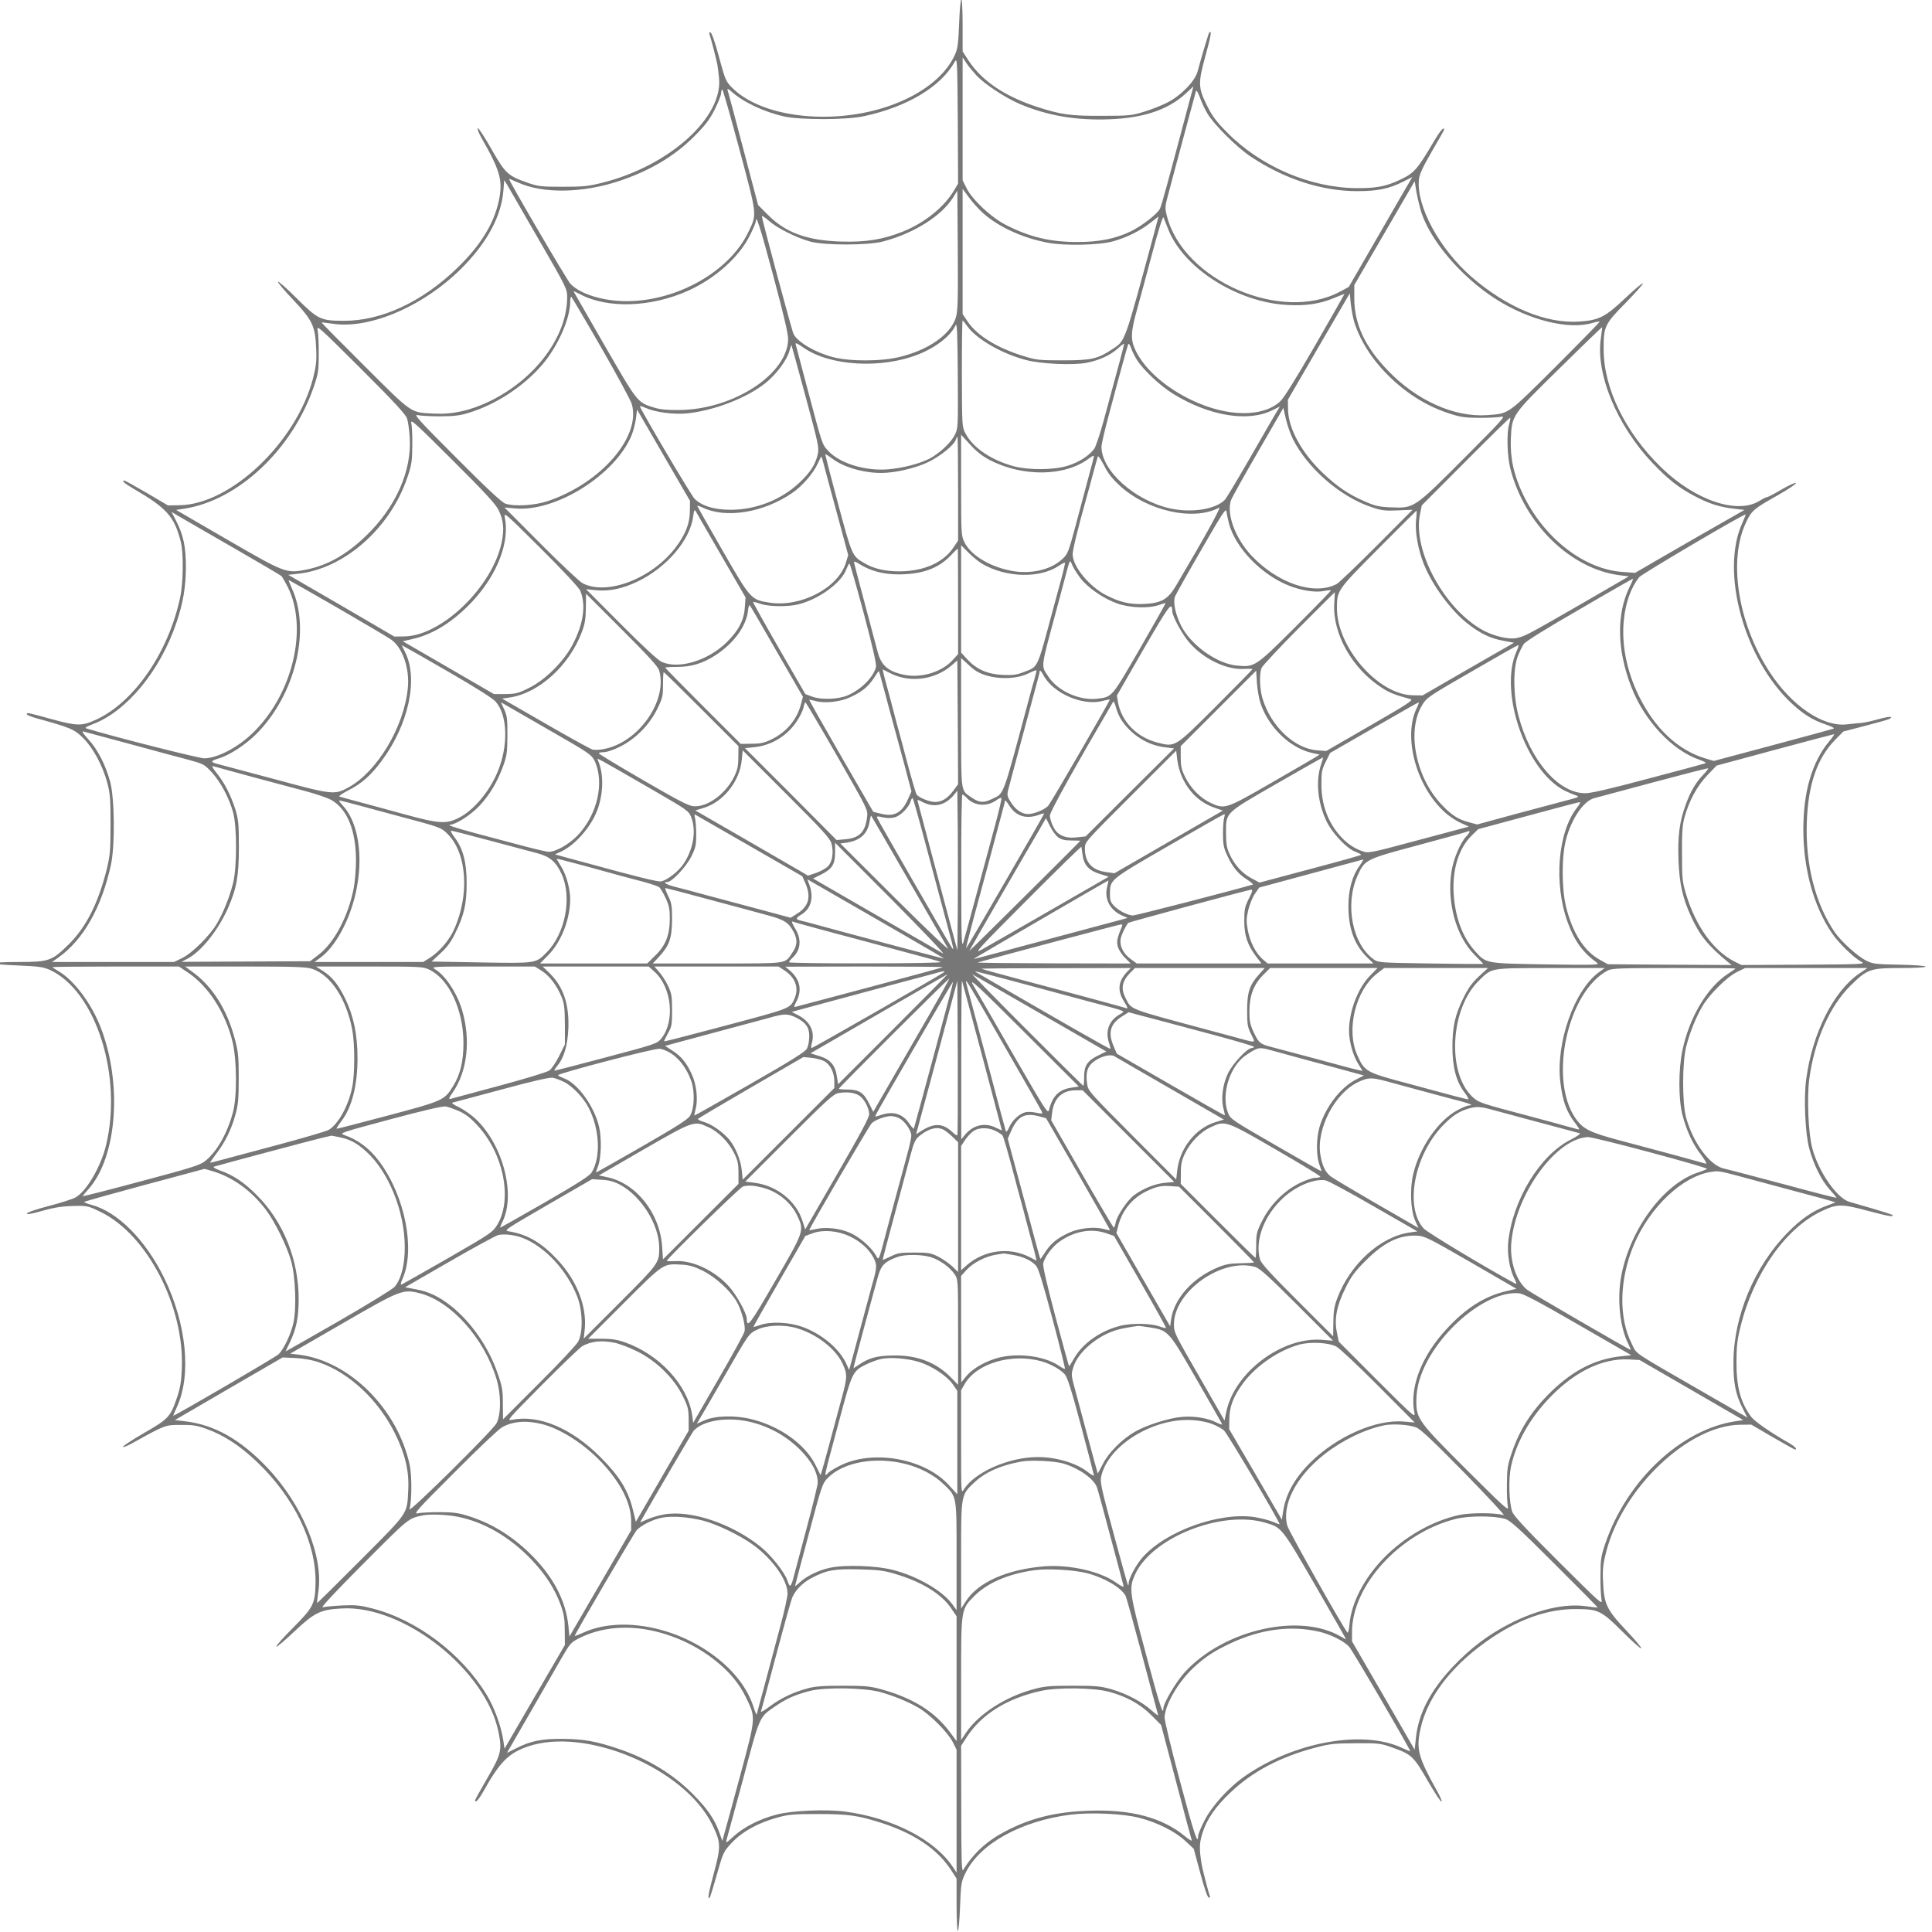 <?xml version="1.0" encoding="utf-8"?>
<!-- Generator: Adobe Illustrator 26.0.1, SVG Export Plug-In . SVG Version: 6.00 Build 0)  -->
<svg version="1.1" id="Шар_1" xmlns="http://www.w3.org/2000/svg" xmlns:xlink="http://www.w3.org/1999/xlink" x="0px" y="0px"
	 viewBox="0 0 1280 1280" style="enable-background:new 0 0 1280 1280;" xml:space="preserve">
<style type="text/css">
	.st0{fill:#777777;}
</style>
<g transform="translate(0,1280) scale(0.1,-0.1)">
	<path class="st0" d="M6354.6,12646.6c-5-131-10-170-27-207c-106-240-472-413-872-413c-262,0-488,72-608,195c-39,40-44,53-84,201
		c-24,90-48,160-56,162c-9,3-11-1-7-12c9-24,48-175,53-206c2-14,7-50,10-81c29-262-329-585-772-696c-95-24-128-27-264-27
		c-143,0-161,2-233,27c-129,45-147,61-239,223c-45,79-85,141-90,138s6-31,23-62c128-223,145-288,115-424c-33-150-122-293-274-440
		c-232-225-503-351-752-350c-152,0-171,9-312,149c-65,65-120,114-124,110c-4-3,41-57,100-119c130-138,147-175,153-323
		c4-83,0-116-20-196c-110-424-546-839-887-843l-75-1l-141,83c-78,45-144,82-148,82c-21,0,3-21,62-55c221-129,271-185,313-355
		c18-76,16-266-5-365c-78-365-305-694-558-810c-93-43-126-42-294,4c-163,45-164,45-164,32c0-4,28-16,63-26c223-61,254-74,310-131
		c67-66,129-182,160-296c19-72,22-108,22-278c-1-178-3-204-27-302c-57-223-136-379-252-493c-110-108-130-115-330-115
		c-91,0-166-4-166-8c0-5,73-12,161-15c140-6,168-10,213-30c304-141,483-705,370-1165c-34-138-127-298-198-340c-17-11-97-37-178-58
		c-82-21-148-44-148-50c0-8,31-3,87,13c102,29,151,36,249,37c64,1,79-3,157-42c307-152,552-627,534-1037c-3-83-11-129-31-188
		c-44-130-56-144-220-238c-79-46-142-87-139-92c2-4,35,9,71,30c209,116,209,116,312,116c78,1,109-4,169-26c113-40,223-111,335-218
		c246-234,392-534,389-799c-2-142-13-164-150-302c-65-65-114-120-110-124c3-4,57,41,119,100c134,126,174,146,314,153
		c411,24,959-410,1040-823c23-117,16-145-76-303c-44-76-80-141-80-145c0-22,24,4,56,61c107,191,165,250,289,294
		c384,135,1042-142,1226-516c58-118,59-144,10-325c-36-135-43-175-26-158c2,2,24,71,47,153c42,147,43,150,100,211
		c69,73,170,129,298,165c75,21,106,24,270,24c205,0,267-9,426-60c215-70,367-173,456-309l38-59v-174c0-95,4-173,8-173
		c5,0,12,73,15,162c6,154,8,166,37,224c95,193,367,343,696,385c133,16,345,7,454-21c120-31,238-90,305-153l56-52l43-159
		c24-92,48-162,56-164c9-3,11,1,7,12c-9,24-48,175-53,206c-17,103-16,140,4,206c29,94,86,177,190,275c142,135,326,232,552,292
		c105,28,130,30,275,31c150,1,165-1,238-27c131-46,144-58,238-221c46-79,87-142,92-139c4,2-9,35-30,71c-126,226-139,277-109,414
		c48,217,221,435,480,606c187,124,369,185,546,185c152,0,171-10,312-150c65-65,120-114,124-110c4,3-41,57-100,119
		c-130,138-147,175-153,323c-4,83,0,116,21,198c109,423,546,837,886,841l75,1l142-83c78-45,144-82,147-82c21,0-2,23-51,50
		c-106,60-218,138-239,167c-70,95-98,198-97,363c0,100,5,147,26,231c86,353,300,657,540,769c101,48,131,48,306,1
		c135-36,177-43,160-26c-3,2-61,21-129,41c-69,20-139,40-155,45c-83,24-205,200-246,356c-26,99-36,331-20,455
		c34,257,135,485,275,623c110,108,130,115,330,115c96,0,166,4,166,9c0,6-74,11-172,13c-159,3-177,5-222,27c-56,28-165,126-207,187
		c-129,188-196,449-186,729c8,250,69,426,187,546l55,56l146,38c81,21,153,41,160,46c30,18-2,17-72-2c-41-12-92-23-114-25
		s-67-6-100-10c-158-16-363,124-509,348c-211,324-276,746-153,996c35,73,49,85,214,178c67,38,118,73,114,77c-5,5-47-15-94-42
		c-47-28-91-51-97-51s-28-11-49-24c-146-93-426,1-650,218c-239,231-383,525-384,781c-1,156,6,170,146,312c66,68,118,126,114,129
		c-3,4-57-41-119-100c-130-123-174-145-304-153c-218-15-477,93-710,294c-213,185-368,468-351,645c3,35,23,79,85,187
		c45,77,82,142,82,145c0,24-26-7-70-81c-107-182-130-208-223-251c-92-44-158-56-287-55c-306,2-634,143-856,367
		c-73,74-99,108-134,178c-60,121-61,150-11,332c37,134,43,171,25,154c-5-6-54-170-77-257c-16-63-107-158-195-204
		c-37-20-108-48-157-63c-84-26-103-28-280-28c-210-1-270,7-431,59c-215,70-367,173-456,309l-38,59v174c0,95-4,173-8,173
		C6364.6,12806.6,6357.6,12734.6,6354.6,12646.6z M6322.6,11541.6c-65-112-196-218-341-276c-132-53-247-71-409-66
		c-226,7-368,59-485,177l-65,65l-99,375c-54,206-101,382-104,390c-2,8,8,3,24-11c78-71,214-136,351-167c110-24,414-24,531,2
		c285,61,510,196,600,361c16,28,17,7,20-389l2-419L6322.6,11541.6z M6470.6,12298.6c58-60,191-147,289-189c182-76,369-108,588-100
		c226,8,388,62,504,167l55,51l-25-93c-149-561-186-697-197-718c-18-35-117-112-192-149c-101-49-210-71-353-71c-183,0-320,33-477,114
		c-97,50-220,165-259,243l-26,52v407v407l26-39C6417.6,12359.6,6448.6,12322.6,6470.6,12298.6z M4899.6,11807.6
		c119-446,116-424,58-546c-125-260-470-456-805-457c-157,0-310,47-374,116c-22,23-411,688-406,694c1,1,27-9,58-23
		c165-76,429-72,674,10c205,69,366,165,499,299c71,72,99,109,132,175c23,46,42,94,42,107s3,24,8,24
		C4789.6,12206.6,4840.6,12026.6,4899.6,11807.6z M7999.6,12047.6c44-74,196-225,287-285c225-150,472-229,706-229
		c134,0,212,16,306,64l58,29l-86-148c-47-81-141-244-210-364l-125-216l-58-31c-389-208-1037,75-1146,499c-15,58-14,63,10,152
		c13,51,59,221,101,378s79,292,81,300c3,9,13-8,25-39C7958.6,12127.6,7981.6,12077.6,7999.6,12047.6z M3565.6,11219.6
		c189-327,192-333,192-390c-1-260-211-541-513-688c-129-62-246-88-367-82c-161,8-141-5-462,315c-158,157-286,287-285,289
		c2,1,34-3,72-8c252-40,623,124,875,387c155,161,243,329,257,489l6,75l17-27C3366.6,11563.6,3460.6,11402.6,3565.6,11219.6z
		 M9417.6,11390.6c63-190,265-425,488-569c221-142,487-209,645-161c26,8,47,11,47,7c0-3-132-138-292-298c-324-322-306-309-454-320
		c-216-15-465,96-656,295c-152,157-223,309-223,477v90l200,344l200,344l12-73C9391.6,11487.6,9406.6,11425.6,9417.6,11390.6z
		 M6513.6,11387.6c105-93,264-165,430-196c111-21,338-16,429,9c91,26,174,66,242,118l61,47l-23-87c-207-767-196-734-283-792
		c-98-65-140-74-327-74c-157,0-177,2-260,28c-177,54-311,137-373,231l-32,48v415v414l43-58
		C6444.6,11457.6,6486.6,11411.6,6513.6,11387.6z M6331.6,10692.6c-37-111-181-211-369-257c-123-31-334-31-447-1
		c-118,32-228,97-258,152c-10,18-210,762-210,780c0,7,21-7,47-30c56-49,180-111,273-137c95-26,386-26,485,1c205,55,384,168,462,291
		l28,45l3-397C6347.6,10790.6,6345.6,10736.6,6331.6,10692.6z M7741.6,11276.6c103-256,458-480,787-497c125-7,217,7,312,47
		c37,15,67,27,67,26c0-2-88-155-195-342c-129-223-208-350-232-371c-116-105-348-102-578,6c-177,83-315,204-377,328
		c-37,76-36,122,11,288c17,61,61,224,98,363c42,157,70,246,74,235C7712.6,11349.6,7727.6,11312.6,7741.6,11276.6z M5122.6,10974.6
		c71-265,100-388,99-424c-6-231-363-463-719-467c-81-1-126,3-169,16c-112,35-108,31-328,412c-111,193-203,353-205,357s16-4,39-16
		c182-99,474-90,723,23c176,80,334,221,404,362c23,45,41,88,41,95C5007.6,11386.6,5035.6,11299.6,5122.6,10974.6z M8973.6,10661.6
		c44-132,124-254,240-365c121-115,254-195,404-241c59-19,99-24,185-24c61,0,126,3,145,8c31,6,2-25-245-273c-333-334-334-334-482-328
		c-85,3-109,9-178,39c-107,46-184,99-278,188c-141,134-229,296-231,421l-1,65l205,353l205,352l7-72
		C8954.6,10744.6,8964.6,10689.6,8973.6,10661.6z M3983.6,10496.6c103-179,194-347,202-373c63-216-203-524-555-643
		c-89-30-223-38-283-17c-24,9-123,101-325,304c-253,253-285,290-255,282c19-4,87-8,150-8c91,1,131,5,190,24c177,54,361,174,483,316
		c104,121,187,306,187,419c0,25,4,36,9,31C3791.6,10825.6,3880.6,10675.6,3983.6,10496.6z M6409.6,10637.6c59-83,226-180,385-222
		c99-27,316-37,405-19c83,16,157,50,207,95c22,21,41,34,41,30c0-7-28-114-136-510c-24-88-52-171-62-185c-34-46-102-90-175-112
		c-91-29-258-30-357-4c-149,40-272,123-321,218c-23,42-23,49-24,395c0,194,2,353,5,353S6394.6,10658.6,6409.6,10637.6z
		 M6326.6,9920.6c-24-52-104-126-170-160c-68-34-177-62-273-70c-154-12-322,40-398,124c-40,44-36,33-138,417c-39,149-74,278-76,288
		c-4,12,11,6,52-23c175-122,515-142,762-44c116,46,214,123,245,192c10,21,13-48,15-328C6347.6,9975.6,6347.6,9961.6,6326.6,9920.6z
		 M2696.6,10027.6c7-20,15-77,18-126c14-223-93-463-291-653c-130-125-255-195-397-223c-129-25-137-23-517,197l-343,199l53,8
		c359,55,718,393,860,810c28,82,32,105,32,212c1,66-3,138-7,160c-8,38,6,25,286-254C2608.6,10140.6,2687.6,10054.6,2696.6,10027.6z
		 M10606.6,10561.6c-37-235,105-580,341-828c103-109,174-165,283-222c93-49,162-71,259-82l68-8l-163-93c-89-51-252-144-362-208
		l-200-116l-80,6c-255,16-520,221-660,509c-63,130-88,245-83,372c7,160,6,157,326,471c152,150,278,271,279,270
		S10611.6,10599.6,10606.6,10561.6z M7532.6,10415.6c42-66,151-169,237-223c238-148,499-192,661-110l49,24l-20-33
		c-11-17-88-151-172-297s-161-275-172-287c-58-63-221-90-363-58c-235,52-455,250-455,408c0,18,22,113,49,212c26,99,65,243,86,320
		s40,144,43,149s11-6,18-26C7499.6,10475.6,7517.6,10439.6,7532.6,10415.6z M5336.6,10174.6c86-318,91-340,81-385
		c-16-69-50-121-125-191c-119-111-288-177-455-176c-109,1-187,25-236,73c-22,22-345,568-362,612c-2,5,16,0,40-11
		c63-28,180-43,266-36c179,17,398,100,525,201c70,56,140,148,158,209c7,25,14,44,15,43S5286.6,10359.6,5336.6,10174.6z
		 M8566.6,9889.6c97-192,313-380,516-448c70-24,92-27,178-23l98,4l-238-239c-131-131-250-245-265-253c-148-78-391,4-565,189
		c-107,115-166,275-135,366c6,17,86,161,179,321l168,291l17-75C8529.6,9980.6,8550.6,9921.6,8566.6,9889.6z M4570.6,9416.6
		c0-84-28-155-93-242c-156-207-455-323-617-239c-21,11-146,128-278,261l-240,241l70-6c270-25,664,223,772,485c12,30,25,81,29,113
		l7,57l175-302l176-303L4570.6,9416.6z M9998.6,9989.6c-18-62-13-211,8-295c94-367,400-665,726-706l59-7l-319-185
		c-363-209-375-215-432-225c-51-8-146,15-214,52c-256,139-468,528-419,768l12,60l291,292c160,161,293,291,295,289
		S10004.6,10011.6,9998.6,9989.6z M3302.6,9421.6c34-70,39-127,21-215c-61-295-399-621-646-623l-65-1l-351,205l-352,204l63,7
		c307,32,612,300,726,638c29,84,32,108,33,210c1,63-2,131-7,150c-6,31,25,2,273-245C3208.6,9541.6,3284.6,9459.6,3302.6,9421.6z
		 M6554.6,9753.6c220-115,502-111,660,9c18,14,33,21,33,16s-15-64-34-133c-18-68-57-212-85-319c-51-189-53-196-92-232
		c-79-73-216-102-348-74c-141,30-259,104-300,189c-20,41-21,59-21,377v333l60-65C6466.6,9810.6,6509.6,9777.6,6554.6,9753.6z
		 M6347.6,9562.6v-344l-32-48c-68-99-196-155-354-156c-99,0-172,17-238,56c-78,46-79,49-171,391c-47,176-85,323-85,327
		c0,5,20-7,45-26c74-57,206-96,326-96c90,0,220,30,305,69c83,39,178,115,189,152c4,10,8,19,11,19
		C6345.6,9906.6,6347.6,9751.6,6347.6,9562.6z M7417.6,9583.6c182-169,491-238,659-147c18,9-86-180-284-515c-54-92-97-117-211-123
		c-94-5-166,12-259,61c-108,58-211,183-216,264c-2,25,31,162,90,373c10,36,31,110,45,165c15,55,29,106,32,114c2,7,20-19,40-57
		C7338.6,9666.6,7367.6,9629.6,7417.6,9583.6z M5476.6,9651.6c18-66,57-212,88-325l55-204l-16-53c-53-167-301-295-507-262
		c-121,19-124,22-309,344c-91,158-166,291-168,296c-2,4,14,0,35-10c156-75,404-34,595,97c65,45,136,126,165,188c14,30,26,54,28,52
		S5459.6,9717.6,5476.6,9651.6z M8143.6,9326.6c45-159,212-332,392-405c84-34,180-49,236-37c25,5,46,7,46,3c0-3-107-113-237-243
		c-265-264-269-266-388-254c-132,13-304,137-368,265c-37,74-54,155-40,192c6,15,85,156,175,311c138,240,163,278,166,253
		C8127.6,9395.6,8135.6,9356.6,8143.6,9326.6z M4780.6,9116.6l159-275l-5-66c-5-84-42-154-119-230c-126-124-321-182-433-130
		c-25,12-125,104-270,250l-230,231l67-7c90-8,175,10,275,58c192,92,347,273,368,431c6,44,9,48,18,32
		C4616.6,9400.6,4692.6,9267.6,4780.6,9116.6z M9381.6,9353.6c-8-75,14-197,52-292c56-139,178-305,287-391c86-68,155-101,241-116
		l69-13l-303-174l-303-175l-63,1c-229,2-504,317-504,576c0,119,0,119,274,395c137,138,252,252,253,252
		C9386.6,9416.6,9385.6,9387.6,9381.6,9353.6z M1527.6,9181.6c179-103,330-192,337-198c6-7,26-41,43-75c132-268,35-692-217-949
		c-101-104-242-181-336-184c-32-1-594,141-781,198c-15,4-4,11,42,29c223,84,445,352,553,671c45,133,62,236,63,368
		c0,135-16,213-65,308l-30,59l33-20C1187.6,9377.6,1348.6,9284.6,1527.6,9181.6z M3843.6,8887.6c40-93,23-217-48-355
		c-59-114-183-238-292-291c-70-35-86-39-155-40h-76l-302,175l-302,175l70,16c136,32,269,117,393,250c164,177,246,391,213,554
		c-8,38,2,30,238-205C3726.6,9023.6,3834.6,8907.6,3843.6,8887.6z M11543.6,9335.6c-148-322,11-902,327-1196c79-73,138-110,227-140
		c38-13,59-24,50-27c-8-3-190-53-404-110l-389-104l-51,15c-185,54-340,199-447,418c-81,167-115,343-98,502c12,117,47,213,101,282
		c16,21,698,423,706,416C11566.6,9390.6,11556.6,9365.6,11543.6,9335.6z M6507.6,9064.6c160-93,383-98,509-12c19,13,37,22,39,19
		c2-2-10-55-27-117s-40-147-51-188c-111-412-96-381-200-421c-44-17-71-20-136-17c-100,5-172,37-233,103l-41,45v355v356l48-48
		C6441.6,9112.6,6482.6,9079.6,6507.6,9064.6z M6347.6,8816.6v-350l-36-40c-70-77-202-119-312-99c-113,21-162,62-185,154
		c-9,33-47,178-86,323s-71,268-71,273s18-2,39-16c72-45,157-67,256-67c153,0,262,38,343,122c26,27,48,49,50,49
		C6346.6,9166.6,6347.6,9009.6,6347.6,8816.6z M7156.6,8971.6c49-65,155-138,246-170c84-29,207-34,275-10c24,8,44,14,45,13
		c1-2-76-138-171-303c-190-328-182-319-286-331c-114-13-257,52-318,144c-52,79-56,45,51,442c21,80,48,181,60,225
		c31,117,29,114,45,75C7111.6,9037.6,7135.6,8999.6,7156.6,8971.6z M5722.6,8736.6c61-230,85-337,81-356c-18-69-99-150-191-189
		c-61-25-170-29-229-8l-48,18l-175,303c-96,167-173,305-171,307s24-3,48-12c56-19,178-21,250-4c136,33,288,143,320,234
		c8,20,17,37,20,37C5631.6,9066.6,5673.6,8918.6,5722.6,8736.6z M10795.6,8909.6c-87-179-83-416,12-660c86-224,272-423,454-484
		c30-11,45-20,36-23c-8-3-179-49-380-102c-259-69-380-97-418-96c-177,3-362,219-439,512c-35,131-37,308-6,393c12,31,31,70,41,84
		c12,17,158,108,369,229c191,112,351,203,354,203C10821.6,8966.6,10811.6,8940.6,10795.6,8909.6z M2240.6,8770.6
		c177-103,337-197,355-211c74-56,120-193,106-322c-26-256-204-552-394-655c-91-50-108-48-480,53c-184,49-357,95-383,102
		c-53,13-52,21,8,39c70,21,173,89,244,159c260,260,365,691,236,969c-13,28-22,52-19,52C1915.6,8956.6,2063.6,8872.6,2240.6,8770.6z
		 M8839.6,8799.6c-11-198,119-429,312-554c51-34,88-49,195-78c19-6-26-35-269-175l-291-168l-58,4c-153,11-310,160-365,347
		c-18,62-21,157-6,198c6,15,118,135,248,266c130,130,237,237,238,237C8843.6,8876.6,8842.6,8841.6,8839.6,8799.6z M4367.6,8356.6
		c56-201-138-476-366-519c-28-6-62-7-75-4s-154,81-312,172l-288,166l49,7c195,29,396,211,480,436c20,53,25,86,26,160l1,92l237-237
		C4299.6,8449.6,4360.6,8382.6,4367.6,8356.6z M7766.6,8750.6c1-35,67-156,116-211c94-107,245-179,360-171c30,1,55,1,55-2
		s-109-114-242-247c-275-274-268-270-389-239c-134,35-235,137-259,264l-8,47l176,306C7748.6,8795.6,7764.6,8817.6,7766.6,8750.6z
		 M5146.6,8482.6l173-299l-12-45c-26-105-97-190-198-238c-45-22-72-28-129-28l-73-1l-250,250c-137,137-250,252-250,255s35,5,78,5
		c94,0,171,23,254,77c121,78,204,192,216,294c2,25,8,42,12,37C4971.6,8785.6,5052.6,8646.6,5146.6,8482.6z M2982.6,8342.6
		c167-97,282-169,301-191c80-91,86-293,12-468c-55-131-159-254-258-303c-82-41-130-38-360,25c-107,29-244,67-305,83
		c-60,16-116,31-124,34c-7,2,18,20,55,39c90,45,154,101,226,199c177,238,243,541,155,717l-23,48l25-14
		C2700.6,8504.6,2834.6,8428.6,2982.6,8342.6z M10046.6,8482.6c-118-267,64-791,320-921c19-9,49-22,68-29c34-12,34-12-69-39
		c-57-15-210-56-341-91l-238-65l-55,15c-71,18-118,49-185,121c-169,183-227,486-125,654c30,50,41,58,331,225c165,96,303,174,307,174
		S10057.6,8506.6,10046.6,8482.6z M6468.6,8353.6c90-55,252-62,347-14c28,14,52,23,52,18c0-4-7-30-14-57c-8-27-25-85-36-129
		c-179-668-163-625-245-665c-55-27-84-25-130,6c-80,54-74,18-75,499v429l38-35C6425.6,8385.6,6454.6,8362.6,6468.6,8353.6z
		 M6317.6,7563.6c-39-53-77-77-123-77c-37,0-109,30-122,50c-6,10-36,112-75,260c-12,47-30,114-40,150s-28,103-40,150s-30,114-40,150
		s-21,77-24,92l-6,27l47-24c130-68,298-47,410,50l38,33l3-410l2-410L6317.6,7563.6z M5862.6,8211.6c20-77,45-169,55-205
		s41-152,70-257l51-193l-21-47c-42-96-93-124-184-100l-48,12l-214,370c-117,203-212,371-210,372c1,1,20-2,42-8c59-17,162-6,227,24
		c78,35,122,71,159,128c17,27,32,48,33,46C5824.6,8352.6,5841.6,8288.6,5862.6,8211.6z M6911.6,8329.6c62-121,258-208,392-174
		c25,7,48,11,49,9c3-4-379-665-405-699c-19-27-94-59-137-59c-40,0-83,29-112,76c-24,36-27,50-21,77c4,17,45,169,90,337
		c120,446,120,444,120,453C6887.6,8363.6,6897.6,8355.6,6911.6,8329.6z M8351.6,8139.6c53-158,196-296,341-328l50-11l-25-16
		c-14-9-147-86-296-172c-302-174-307-175-401-132c-68,32-132,97-169,172c-24,49-29,72-29,131v73l250,250l250,250l5-82
		C8330.6,8228.6,8341.6,8168.6,8351.6,8139.6z M4647.6,8101.6l245-245l-1-74c0-59-6-84-28-129c-56-114-178-203-269-195
		c-33,2-107,41-334,173c-161,93-293,173-293,177c0,5,15,8,34,8c18,0,66,16,107,37c101,50,194,144,245,248c36,73,39,86,39,162
		c0,46,2,83,5,83S4512.6,8236.6,4647.6,8101.6z M7430.6,8028.6c64-97,173-166,285-179l63-8l-293-291l-293-292l-56-6
		c-58-7-100,3-132,32c-22,20-46,74-49,111c-2,22,161,314,420,756c3,5,11-12,18-39C7400.6,8086.6,7416.6,8048.6,7430.6,8028.6z
		 M3675.6,7941.6c225-129,244-143,263-181c69-144,19-361-115-499c-57-57-141-105-188-105c-15,0-111,23-215,51c-103,27-228,61-278,74
		c-129,35-183,53-161,54c40,2,139,66,196,127c67,72,119,159,157,265c23,65,27,90,27,199c1,109-2,131-21,173l-22,48l57-33
		C3407.6,8096.6,3542.6,8018.6,3675.6,7941.6z M5546.6,7790.6c203-355,204-355,198-404c-12-99-51-139-144-147l-58-5l-303,305
		l-304,304l62,6c114,12,217,75,280,170c22,32,42,74,46,93c3,19,9,34,13,34C5339.6,8145.6,5434.6,7985.6,5546.6,7790.6z
		 M9386.6,8109.6c-92-187-7-512,180-686c28-27,77-60,108-74l57-26l-89-24c-50-13-198-53-330-88c-191-52-246-63-270-56
		c-58,16-111,49-157,99c-86,92-132,214-131,354c0,75,3,94,29,145l29,58l290,167c160,92,293,168,296,168
		C9402.6,8146.6,9396.6,8129.6,9386.6,8109.6z M857.6,7871.6c157-43,332-90,390-105c102-28,106-30,157-85c58-64,114-169,140-265
		c26-95,26-365-1-470c-24-93-64-194-108-268c-46-78-161-192-227-225l-55-27h-404h-405l44,31c163,116,284,329,346,611
		c28,127,25,443-5,553c-30,111-83,214-145,281c-34,37-45,55-32,51C563.6,7950.6,700.6,7913.6,857.6,7871.6z M12119.6,7889.6
		c-115-139-172-334-172-585c0-261,68-509,190-688c44-64,141-159,190-186c35-19,33-19-378-22l-412-2l-48,24c-137,70-254,232-318,442
		c-25,82-28,103-28,269c-1,145,3,192,17,245c31,110,83,206,150,276l62,65l385,104c212,57,389,104,393,104
		C12155.6,7936.6,12141.6,7915.6,12119.6,7889.6z M5508.6,7211.6c16-58,6-123-24-152c-14-14-49-33-78-43l-54-18l-40,24
		c-22,13-190,110-373,216l-333,192l56,17c132,41,239,177,252,320l6,61l289-289C5450.6,7299.6,5499.6,7244.6,5508.6,7211.6z
		 M7831.6,7651.6c47-102,119-170,218-204l52-18l-69-40c-39-22-200-116-360-208l-289-167l-51,7c-97,12-145,64-145,157
		c0,43,0,43,303,346l302,302l7-60C7803.6,7732.6,7817.6,7681.6,7831.6,7651.6z M8753.6,7738.6c-38-108-25-254,35-380
		c38-79,135-182,192-202c20-8,37-16,37-20c0-3-151-45-336-94l-337-90l-54,29c-61,32-112,88-145,161c-18,39-23,67-23,139
		c0,138-11,127,340,329c165,95,301,172,303,171C8766.6,7780.6,8761.6,7761.6,8753.6,7738.6z M4317.6,7570.6c239-138,245-143,262-185
		c34-89,15-209-49-306c-33-51-106-108-149-119c-19-5-165,31-474,116c-36,10-102,28-148,40l-83,23l31,14c96,40,207,164,250,280
		c41,111,43,237,5,327C3952.6,7782.6,3927.6,7795.6,4317.6,7570.6z M1507.6,7697.6c74-21,231-63,505-136c77-20,159-48,183-62
		c105-60,162-200,163-398c0-60-7-144-15-185c-36-188-130-364-234-443l-55-42l-426-2l-426-2l40,21c91,48,202,187,267,333
		c58,131,73,214,73,405c0,156-3,183-23,250c-31,96-70,173-122,239c-30,37-37,51-24,48C1424.6,7720.6,1466.6,7708.6,1507.6,7697.6z
		 M11285.6,7668.6c-50-52-87-114-118-202c-41-112-53-208-47-367c6-156,28-252,83-371c58-127,113-194,244-302l25-20l-410,2l-410,3
		l-54,30c-103,57-180,177-223,350c-30,124-30,334,0,448c38,141,118,256,189,273c16,4,190,51,388,104s362,95,364,93
		C11319.6,7707.6,11305.6,7689.6,11285.6,7668.6z M6345.6,6771.6l-3-267l-129,483c-71,266-131,492-133,501c-5,15-1,15,33-3
		c77-39,151-21,209,51l20,25l3-262C6346.6,7155.6,6346.6,6917.6,6345.6,6771.6z M6407.6,7511.6c47-51,131-57,191-15
		c16,12,33,20,36,17s-15-82-40-174s-80-296-122-453s-83-305-90-330c-12-39-14,22-14,468c-1,281,3,512,7,512
		C6380.6,7536.6,6394.6,7525.6,6407.6,7511.6z M6152.6,7131.6c54-203,111-417,127-475c44-163,43-161,20-124c-31,48-482,832-488,848
		c-5,12,2,13,38,4c29-6,55-6,80,1c40,12,94,68,104,107c4,14,10,22,14,17C6051.6,7505.6,6098.6,7335.6,6152.6,7131.6z M2405.6,7456.6
		c81-22,181-49,222-60c293-78,293-78,337-121c129-127,148-404,43-635c-32-71-95-144-159-186l-45-28h-360h-360l41,30
		c57,42,116,122,162,221c133,283,125,635-17,787c-17,18-26,32-21,32C2254.6,7496.6,2324.6,7478.6,2405.6,7456.6z M6691.6,7455.6
		c43-64,109-83,189-55c20,8,37,12,37,9c0-7-513-893-516-891c-2,3,5,32,49,198c14,52,57,212,96,355c38,143,79,295,90,337
		c12,43,21,80,21,83C6657.6,7503.6,6666.6,7494.6,6691.6,7455.6z M10448.6,7449.6c-128-161-156-504-62-761c44-121,100-199,191-265
		c24-17,13-18-333-13c-407,7-397,5-472,88c-84,93-132,224-142,383c-9,159,34,299,120,383l43,42l330,89c181,49,335,90,342,90
		C10472.6,7486.6,10465.6,7469.6,10448.6,7449.6z M4964.6,7196.6l351-202l21-48c38-89,22-151-54-199l-44-28l-238,64
		c-131,35-287,77-348,93c-60,17-140,38-177,47c-61,15-90,33-54,33c30,0,125,101,158,168c29,58,33,76,33,147c0,44-4,93-8,108
		c-4,16-4,27,0,24C4608.6,7401.6,4770.6,7308.6,4964.6,7196.6z M8110.6,7384.6c-4-13-8-61-8-108c0-71,5-95,27-142
		c37-80,72-123,130-160c27-18,46-34,41-35c-166-48-776-205-795-205c-34,1-97,33-128,67c-20,22-25,37-24,78c1,93-4,90,389,317
		c198,115,364,209,368,209C8115.6,7406.6,8115.6,7396.6,8110.6,7384.6z M6017.6,6971.6c133-231,251-436,263-455
		c11-19-145,129-347,330l-366,365l43,6c90,14,138,59,151,141c4,22,8,39,10,37S5884.6,7202.6,6017.6,6971.6z M7010.6,7252.6
		c21-15,44-21,88-21c32,0,59-1,59-2c0-3-734-732-736-730c0,1,93,164,208,362s229,396,255,439l45,79l27-53
		C6970.6,7296.6,6995.6,7263.6,7010.6,7252.6z M3246.6,7230.6c135-36,277-74,315-84c82-22,123-57,160-139c70-156,23-394-101-519
		c-72-72-67-71-434-65l-327,6l59,55c44,40,70,76,99,136c57,116,74,190,74,326c1,137-24,232-79,304c-19,25-30,46-23,46
		C2995.6,7296.6,3111.6,7266.6,3246.6,7230.6z M9714.6,7258.6c-40-42-85-149-98-232c-32-205,30-429,153-553c32-32,58-59,58-60
		s-156,0-347,3c-339,5-349,6-379,27c-142,101-193,364-108,554c49,108,51,109,410,205c175,47,321,87,323,90c2,2,7,2,9-1
		C9738.6,7288.6,9729.6,7273.6,9714.6,7258.6z M5907.6,6840.6c207-209,359-368,339-357s-221,128-448,258l-412,238l53,26
		c73,37,93,67,93,147c0,35,0,64,0,64S5701.6,7047.6,5907.6,6840.6z M7172.6,7134.6c9-67,43-103,115-125l58-18l-391-225
		c-215-124-418-240-452-259c-54-30-25,2,300,328c198,199,361,358,362,354C7165.6,7184.6,7168.6,7160.6,7172.6,7134.6z
		 M4112.6,6997.6c39-10,108-29,155-41c47-13,91-28,99-34s27-38,43-71c23-50,28-73,28-137c0-109-27-178-96-245l-54-53h-355h-355
		l52,53c88,87,147,238,148,372c0,70-25,161-60,218c-17,27-30,50-30,51c0,2,80-19,178-45C3962.6,7038.6,4074.6,7008.6,4112.6,6997.6z
		 M9008.6,7065.6c-50-68-75-160-75-269c0-149,40-258,126-341l40-39h-350h-351l-34,29c-46,41-83,114-98,193c-10,57-10,76,4,135
		c10,37,29,86,45,107l27,39l340,92c187,51,343,93,348,94C9034.6,7105.6,9024.6,7088.6,9008.6,7065.6z M6019.6,6587.6
		c130-75,235-137,234-138s-94,23-206,53c-113,30-290,77-395,105c-104,28-219,59-255,69s-77,21-92,24c-36,8-35,17,3,40
		c64,38,84,110,55,194l-15,40l217-125C5684.6,6780.6,5889.6,6663.6,6019.6,6587.6z M7335.6,6926.6c-21-80,17-155,96-191l39-17
		l-39-11c-157-42-595-159-766-205c-114-31-210-56-215-56s883,517,893,520C7344.6,6966.6,7340.6,6948.6,7335.6,6926.6z
		 M4604.6,6865.6c254-68,348-93,476-128c117-31,145-50,178-113c26-50,24-88-7-133c-54-80-18-74-498-75h-429l42,45
		c68,74,85,122,86,245c0,93-3,111-26,158c-14,28-22,52-18,52S4500.6,6893.6,4604.6,6865.6z M8273.6,6845.6c-26-52-30-72-30-142
		c-1-98,21-164,76-237l38-50h-413h-413l-41,30c-55,40-79,98-62,149c10,29,28,66,46,90c4,5,792,218,814,220
		C8300.6,6906.6,8298.6,6894.6,8273.6,6845.6z M5402.6,6651.6c77-21,203-55,280-75c77-21,228-61,335-90c107-28,204-55,215-60
		c12-5-193-9-492-9c-282-1-513,3-513,7c0,5,9,17,21,28c58,52,64,126,18,198c-16,27-24,46-17,44
		C5256.6,6691.6,5325.6,6672.6,5402.6,6651.6z M7432.6,6659.6c-32-74-36-99-26-134c6-19,27-52,48-72l36-37l-514,1
		c-283,1-507,3-499,6c116,33,939,252,949,252C7435.6,6676.6,7437.6,6670.6,7432.6,6659.6z M1246.6,6355.6c133-89,246-263,293-454
		c30-121,32-363,4-470c-37-140-107-263-186-325c-33-26-93-45-424-133c-212-57-386-101-386-99s18,25,41,50c188,214,223,701,77,1072
		c-61,156-175,308-275,367c-24,14-43,27-43,29s188,4,419,4h419L1246.6,6355.6z M2069.6,6380.6c122-41,225-198,264-402
		c18-96,18-298-1-386c-25-120-90-238-154-278c-14-9-172-55-351-103c-414-111-430-115-435-115c-3,0,15,26,39,58
		c57,73,102,163,128,260c18,64,22,104,22,242c0,148-3,175-27,264c-50,187-142,335-265,429l-63,47h399
		C1959.6,6396.6,2031.6,6393.6,2069.6,6380.6z M2844.6,6375.6c131-63,225-266,226-484c0-121-20-208-67-285c-60-97-64-99-436-198
		c-184-49-336-88-338-87c-2,2,12,24,31,49c71,92,108,237,108,420c0,153-26,278-80,390c-47,97-89,149-150,187l-45,29h354
		C2785.6,6396.6,2803.6,6395.6,2844.6,6375.6z M3589.6,6367.6c51-32,101-98,132-175c17-42,20-73,21-182v-130l-38-77
		c-21-42-50-85-65-96c-16-11-161-55-332-101c-168-45-313-84-323-87c-14-4-11,7,17,46c95,139,118,346,60,542c-34,113-110,229-178,270
		c-31,19-27,19,315,19h345L3589.6,6367.6z M4337.6,6360.6c114-103,136-331,42-443c-26-32-42-37-362-122c-184-49-339-89-343-89
		c-5,0,3,13,16,30c46,54,70,135,75,251c6,159-34,277-125,365l-45,44h351h351L4337.6,6360.6z M5197.6,6370.6c73-49,97-116,66-187
		c-28-65-23-63-451-177c-225-60-411-108-412-106c-2,2,9,25,24,52c26,45,28,58,28,154c0,92-3,112-26,160c-14,31-41,73-59,93l-32,37
		h411h411L5197.6,6370.6z M6246.6,6392.6c-2-3-218-61-479-131c-261-69-483-129-493-131c-17-5-17-3,2,35c40,77,23,150-50,210l-24,20
		l524,1C6014.6,6396.6,6248.6,6394.6,6246.6,6392.6z M7465.6,6359.6c-59-64-64-124-17-197c22-36,26-47,13-42s-377,104-669,181
		c-138,37-281,76-290,80c-5,2,215,4,489,4l500,1L7465.6,6359.6z M8342.6,6345.6c-64-71-80-119-80-239c0-93,3-111,26-158
		c31-63,43-61-111-19c-52,14-138,37-190,51c-520,140-490,128-531,208c-32,63-23,110,31,166l32,32h430h430L8342.6,6345.6z
		 M9077.6,6336.6c-82-84-139-235-140-365c0-70,25-161,60-218l30-49l-32,7c-18,4-62,15-98,25c-55,15-239,65-475,127
		c-76,20-82,26-117,98c-23,50-28,73-28,137c0,104,28,178,90,241l47,47h356h356L9077.6,6336.6z M9797.6,6330.6c-45-42-70-77-100-138
		c-58-117-74-190-75-326c0-137,25-232,80-304c19-25,30-46,25-46c-6,0-45,9-88,21c-42,11-185,49-316,85c-272,72-283,78-331,186
		c-76,170-12,433,134,544l44,34h344h344L9797.6,6330.6z M10590.6,6356.6c-162-120-284-468-253-726c15-128,42-200,102-276
		c16-21,26-38,22-38s-37,9-73,19c-36,11-154,42-261,71c-325,86-331,88-374,128c-168,160-145,582,43,767c90,88,68,84,475,85h360
		L10590.6,6356.6z M11497.6,6383.6c0-2-22-18-49-35c-138-90-256-288-302-507c-27-127-27-323,0-428c28-106,66-190,124-265
		c30-41,41-61,30-58c-29,9-364,100-562,152c-205,54-251,77-301,149c-179,260-51,841,215,979c26,14,88,16,438,16
		C11314.6,6386.6,11497.6,6385.6,11497.6,6383.6z M12321.6,6352.6c-173-117-314-396-355-702c-17-127-7-359,20-459
		c28-105,80-211,136-273c25-27,45-52,45-54c0-3-156,37-347,89c-192,51-370,98-398,104c-95,21-205,170-252,339c-26,95-26,365,1,470
		c24,93,64,194,108,268c46,78,161,192,227,225l55,27h405h406L12321.6,6352.6z M6252.6,6357.6c-16-14-866-501-875-501c-5,0-4,16,2,36
		c20,75-15,143-93,182l-41,21l53,15c30,8,225,61,434,117s409,110,445,119C6254.6,6368.6,6264.6,6369.6,6252.6,6357.6z
		 M6687.6,6306.6c107-29,224-60,260-70s153-41,260-70c275-73,251-62,206-90c-69-42-92-111-65-189c6-18,9-34,7-36
		c-3-4-318,176-878,501C6446.6,6370.6,6436.6,6372.6,6687.6,6306.6z M5917.6,5981.6l-365-365l-8,52c-11,75-44,113-117,135l-58,18
		l451,261c249,144,454,262,457,263S6118.6,6182.6,5917.6,5981.6z M6890.6,6086.6l439-253l-53-26c-73-36-94-68-94-142c0-32-2-59-5-59
		s-172,167-375,371c-204,204-365,369-360,367C6448.6,6341.6,6649.6,6225.6,6890.6,6086.6z M7102.6,5594.6c-86-12-129-55-152-146
		c-8-32-17-17-243,374c-129,225-248,431-264,458c-22,41,47-23,338-314l366-365L7102.6,5594.6z M6065.6,5919.6
		c-126-219-241-418-255-442l-25-44l-27,54c-36,73-66,93-141,94c-33,0-60,2-60,5c0,8,724,730,732,730
		C6292.6,6316.6,6192.6,6137.6,6065.6,5919.6z M6507.6,5802.6c71-268,130-489,130-491s-17,6-37,16c-75,38-154,20-209-48l-23-28v530
		c0,292,2,526,5,520C6375.6,6296.6,6435.6,6071.6,6507.6,5802.6z M6665.6,5850.6c127-220,234-408,237-416c6-14,1-15-36-7
		c-23,6-55,7-71,4c-40-9-88-52-109-99c-11-26-20-35-23-26c-3,8-53,195-111,415c-59,220-116,434-127,475c-32,117-32,118-10,85
		C6426.6,6265.6,6539.6,6071.6,6665.6,5850.6z M6287.6,6186.6c-15-58-52-193-80-300c-71-263-149-553-153-564c-1-4-15,11-31,34
		c-43,65-108,84-188,56c-21-8-38-11-38-8c0,8,513,893,516,890C6314.6,6292.6,6303.6,6244.6,6287.6,6186.6z M6342.6,5278.6
		c-3-3-18,6-33,21c-64,61-124,62-213,3l-27-17l29,108c69,253,90,333,165,613l79,295l3-509
		C6346.6,5512.6,6345.6,5281.6,6342.6,5278.6z M7707.6,6032.6c52-14,209-56,348-93c138-37,252-71,252-75s-6-8-14-8
		c-30,0-125-101-157-166c-36-73-49-172-30-238c6-22,9-41,8-42c-1-2-163,90-359,203l-357,206l-20,48c-40,91-23,149,56,199l43,27
		l67-18C7582.6,6065.6,7655.6,6046.6,7707.6,6032.6z M5277.6,6056.6c62-32,85-65,84-123c0-29-7-65-15-80c-11-22-99-77-378-237
		c-201-115-366-208-368-207c-1,2,2,21,8,43c17,59,6,162-24,227c-35,78-71,122-129,159l-49,32l43,12c24,7,156,42,293,79
		c138,37,295,79,350,94C5196.6,6085.6,5219.6,6085.6,5277.6,6056.6z M4451.6,5817.6c55-38,101-103,128-179c25-71,21-183-8-231
		c-14-24-90-72-321-205c-167-96-303-173-303-171c0,1,7,22,16,46c20,55,23,186,5,259c-33,137-143,288-234,320c-20,8-37,16-37,20
		c0,12,636,179,672,175C4389.6,5850.6,4426.6,5834.6,4451.6,5817.6z M8436.6,5837.6c36-10,145-40,241-66c96-25,216-58,267-72l92-25
		l-51-26c-103-51-205-184-244-317c-21-74-22-185-1-245c9-24,15-45,14-46c-1-2-137,75-302,171c-295,170-300,174-317,216
		c-47,121,12,310,120,382C8337.6,5864.6,8341.6,5864.6,8436.6,5837.6z M7755.6,5586.6l353-204l-56-17c-132-41-236-172-253-319l-7-61
		l-292,293c-283,285-292,294-298,340c-11,73,1,114,40,145c45,36,113,55,140,39C7393.6,5795.6,7561.6,5698.6,7755.6,5586.6z
		 M5462.6,5768.6c39-23,65-75,65-132v-45l-304-304l-303-303l-6,60c-6,67-42,156-83,205c-42,50-117,103-168,117c-26,7-43,17-39,21
		c5,5,164,99,353,209l345,200l55-5C5407.6,5788.6,5445.6,5777.6,5462.6,5768.6z M3737.6,5631.6c56-28,130-106,163-172
		c73-143,81-327,19-428c-14-22-95-74-310-198c-160-92-293-167-295-167c-3,0,4,17,14,38c90,180,4,510-176,681c-30,28-81,64-112,79
		c-32,14-51,28-43,30s155,41,325,87c211,57,320,82,340,78C3679.6,5656.6,3712.6,5643.6,3737.6,5631.6z M9180.6,5637.6
		c39-11,158-43,262-71c105-28,214-58,244-65c58-16,75-25,47-25c-10,0-45-14-78-32c-127-68-252-248-293-425c-23-98-17-239,13-306
		l22-49l-38,22c-20,12-143,83-272,157c-129,75-250,147-269,161c-38,28-59,72-71,146c-27,172,97,409,252,481
		C9063.6,5661.6,9086.6,5662.6,9180.6,5637.6z M7476.6,5272.6l303-303l-60-6c-66-5-151-40-207-83c-44-33-112-135-121-180
		c-3-19-9-34-13-34c-3,1-98,161-210,356l-204,355l6,51c12,96,66,148,157,148h45L7476.6,5272.6z M5696.6,5538.6c30-22,60-78,62-119
		c2-20-56-128-211-396l-213-369l-18,56c-40,131-171,235-317,253l-62,8l289,289c249,249,294,290,327,297
		C5608.6,5568.6,5666.6,5561.6,5696.6,5538.6z M3040.6,5438.6c42-18,76-44,123-95c173-187,233-489,131-658c-31-50-41-57-327-222
		c-162-93-301-171-307-174c-8-3-6,11,7,40c85,192,16,544-153,773c-65,88-140,145-235,178c-33,12-20,16,304,103c219,59,350,89,369,86
		C2969.6,5466.6,3008.6,5452.6,3040.6,5438.6z M9867.6,5452.6c30-8,141-38,245-66c105-28,224-60,265-71s81-22,89-24c7-3-20-22-60-42
		c-204-102-385-399-414-678c-8-76,8-176,38-237c18-36,20-45,7-38c-184,99-582,338-606,365c-127,143-62,486,129,683
		c60,61,101,89,160,108C9775.6,5469.6,9802.6,5469.6,9867.6,5452.6z M6886.6,5403.6l44-12l213-370c117-203,212-371,210-372
		c-1-1-20,2-42,8c-59,17-162,6-227-24c-78-35-122-71-159-128c-17-27-32-48-33-46c-2,1-19,65-40,142c-20,77-45,169-55,205
		s-27,101-39,145s-35,130-52,192l-30,112l21,48C6742.6,5405.6,6787.6,5429.6,6886.6,5403.6z M5957.6,5391.6c37-19,80-81,80-116
		c0-14-13-75-30-135c-53-195-67-246-120-444c-73-275-62-250-88-208c-34,54-107,117-169,144c-66,29-160,40-223,25c-24-5-45-9-46-8
		c-5,4,397,693,414,709c21,21,87,46,125,47C5915.6,5406.6,5941.6,5399.6,5957.6,5391.6z M4694.6,5331.6c66-30,134-99,170-173
		c23-46,28-70,28-129v-73l-250-250l-250-250l-6,87c-16,222-174,419-367,458l-52,11l297,172
		C4596.6,5375.6,4598.6,5376.6,4694.6,5331.6z M8451.6,5184.6c163-94,296-175,296-180c0-4-15-8-34-8c-18,0-66-16-107-37
		c-101-50-193-144-245-249c-36-72-39-85-39-161c0-46-2-83-5-83s-115,110-250,245l-245,245l1,74c0,59,6,84,28,129
		c35,73,103,142,169,172C8117.6,5377.6,8120.6,5376.6,8451.6,5184.6z M6250.6,5315.6c12-6,39-27,60-47l37-36v-430v-430l-37,36
		c-21,20-63,49-93,65c-50,25-65,28-160,28c-93,0-111-3-157-26c-29-14-53-24-53-22s36,140,81,306s89,334,100,374
		c28,105,34,118,71,147C6158.6,5325.6,6208.6,5336.6,6250.6,5315.6z M6597.6,5306.6c21-11,41-24,45-30c6-10,36-112,75-260
		c12-47,30-114,40-150s28-103,40-150s30-114,40-150s21-77,24-92l6-27l-47,24c-132,68-297,47-412-51l-41-36v412v411l30,45
		c17,24,43,50,58,58C6493.6,5331.6,6551.6,5329.6,6597.6,5306.6z M2249.6,5265.6c71-15,114-38,176-94c148-133,255-395,256-630
		c1-121-23-214-67-267c-12-15-179-117-371-228c-192-110-350-200-351-200s11,26,27,58c43,89,59,165,59,287c1,259-100,513-276,689
		c-85,86-157,134-246,165c-32,12-48,22-39,25c27,9,664,179,720,192c30,7,56,13,57,13C2195.6,5276.6,2220.6,5271.6,2249.6,5265.6z
		 M10935.6,5164.6c210-56,379-105,375-109c-5-3-31-14-59-23c-228-74-450-372-510-684c-29-154-10-341,46-451c11-23,18-41,16-41
		c-9,0-652,373-684,397c-74,56-120,193-106,322c33,323,300,685,509,691C10539.6,5266.6,10724.6,5221.6,10935.6,5164.6z
		 M1408.6,5040.6c132-39,256-128,351-253c61-80,140-240,169-341c29-104,37-318,15-413c-18-77-64-173-98-206c-21-20-698-415-698-407
		c0,2,11,28,25,59c97,211,63,550-84,852c-124,254-309,440-483,486c-27,7-48,16-48,19s179,53,398,112c218,58,397,107,398,107
		C1353.6,5056.6,1378.6,5049.6,1408.6,5040.6z M11637.6,4976.6c118-32,269-72,335-90c66-17,135-36,154-42l34-11l-61-23
		c-91-34-168-87-257-178c-218-222-357-552-358-856c-1-140,14-216,63-311l29-57l-257,148c-525,303-471,266-509,341
		c-88,174-82,424,13,653c106,251,322,456,511,485C11391.6,5043.6,11370.6,5048.6,11637.6,4976.6z M4108.6,4950.6
		c142-77,259-266,259-418c0-100-3-104-260-361l-240-240l7,67c13,148-54,319-179,453c-107,115-199,169-322,190c-38,6-36,7,255,176
		l294,170l66-4C4036.6,4980.6,4069.6,4971.6,4108.6,4950.6z M9101.6,4807.6l289-166l-51-7c-195-28-395-210-480-436
		c-20-53-25-86-26-160l-1-92l-237,237c-180,180-241,247-248,273c-35,127,28,292,156,409c86,78,204,127,279,114
		C8799.6,4976.6,8942.6,4899.6,9101.6,4807.6z M5052.6,4931.6c101-26,189-98,231-189c45-96,44-100-148-430c-165-286-187-316-188-250
		c0,35-66,155-115,211c-94,107-245,179-360,171c-30-1-55-1-55,2c0,13,487,489,505,493C4961.6,4948.6,4993.6,4946.6,5052.6,4931.6z
		 M8059.6,4689.6c136-136,248-250,248-253s-39-5-88-6c-70-1-99-6-150-27c-168-69-291-207-311-346l-6-45l-178,309l-178,309l11,45
		c26,104,93,186,188,232c64,31,99,39,161,34l55-4L8059.6,4689.6z M5630.6,4608.6c71-34,128-85,158-144c23-45,22-64-11-178
		c-10-36-41-153-70-260c-28-107-59-219-67-249l-15-54l-15,33c-43,104-169,210-302,255c-86,29-204,34-271,10c-24-8-44-14-46-13
		c-1,2,76,138,171,303l173,300l49,18C5453.6,4654.6,5550.6,4646.6,5630.6,4608.6z M7331.6,4628.6l49-17l174-303
		c96-167,173-305,171-307s-24,3-48,12c-56,19-177,21-250,4c-134-32-255-117-312-218c-17-30-32-53-33-51c-2,2-42,149-90,328
		c-56,212-85,335-81,353c9,42,61,113,110,146C7120.6,4644.6,7232.6,4663.6,7331.6,4628.6z M3462.6,4598.6c147-57,294-215,362-389
		c36-93,39-237,6-298c-12-22-129-147-260-277l-238-238l-1,103c0,90-4,114-36,205c-59,171-173,335-305,441c-80,64-152,98-238,113
		l-69,13l293,169c161,93,307,172,324,177C3340.6,4626.6,3410.6,4618.6,3462.6,4598.6z M9744.6,4436.6l302-175l-68-16
		c-141-33-266-111-393-249c-168-180-248-389-215-555c8-38-3-29-247,215l-254,255l-12,60c-19,88-2,177,56,294c39,79,62,110,133,181
		c123,123,223,172,341,167C9439.6,4610.6,9463.6,4598.6,9744.6,4436.6z M6712.6,4485.6c68-12,121-37,151-71c16-16,46-115,109-351
		c48-180,85-330,83-332c-2-3-20,6-40,20c-102,69-295,90-428,45c-81-27-150-70-189-118l-30-37l-1,352v353l36,40c42,46,122,88,191,100
		c26,4,51,8,54,9C6651.6,4495.6,6680.6,4491.6,6712.6,4485.6z M6165.6,4471.6c59-18,127-66,159-114c23-34,23-37,23-383v-349l-47,48
		c-98,100-222,148-378,146c-108-1-161-14-229-59l-39-26l5,23c7,34,136,511,159,591c21,71,45,94,128,124
		C5995.6,4490.6,6103.6,4489.6,6165.6,4471.6z M4657.6,4380.6c83-42,179-129,223-204c33-57,61-163,52-198c-3-15-81-157-173-316
		l-167-289l-7,51c-29,199-219,404-448,483c-48,17-88,23-153,23h-88l237,237c263,263,260,261,379,254
		C4567.6,4418.6,4598.6,4409.6,4657.6,4380.6z M8317.6,4405.6c29-9,91-65,276-250l238-238l-75,6c-266,19-578-217-632-477l-12-58
		l-167,291c-162,281-168,292-168,346C7777.6,4244.6,8098.6,4470.6,8317.6,4405.6z M2782.6,4231.6c206-54,424-296,506-565
		c32-102,32-236,1-296c-24-47-587-603-577-570c16,50,17,222,2,292c-79,371-398,690-732,732l-60,7l341,197
		C2655.6,4255.6,2668.6,4260.6,2782.6,4231.6z M10455.6,4024.6l352-203l-65-7c-169-17-317-91-463-232c-128-124-210-249-263-406
		c-29-84-32-108-33-210c-1-63,2-131,7-150c6-31-25-2-273,245c-320,319-335,339-334,460c0,43,8,97,22,140c90,292,436,591,658,570
		C10094.6,4228.6,10190.6,4177.6,10455.6,4024.6z M5278.6,4000.6c132-39,258-136,304-236c31-66,31-88,1-201c-94-351-128-476-137-504
		l-10-33l-35,70c-68,135-235,255-423,301c-109,27-242,24-314-9l-48-21l19,32c11,17,79,136,152,262c178,310,172,302,233,331
		C5083.6,4021.6,5194.6,4025.6,5278.6,4000.6z M7617.6,4005.6c122-19,125-22,310-344c91-158,167-291,169-297c2-5-14-1-35,10
		c-60,31-150,45-232,38c-85-7-233-54-310-98c-86-49-177-141-213-214c-18-36-33-63-34-62c-2,3-124,456-162,600c-13,52-13,62,2,108
		c32,96,153,200,279,240c32,10,93,22,151,29C7548.6,4015.6,7581.6,4011.6,7617.6,4005.6z M4063.6,3905.6c32-5,102-31,154-57
		c128-62,247-178,305-296c35-70,39-86,40-155v-76l-175-302l-175-302l-20,82c-31,127-90,222-215,347c-192,192-407,282-585,247
		c-38-8-30,1,200,233c132,133,252,248,267,256C3919.6,3913.6,3979.6,3920.6,4063.6,3905.6z M8853.6,3878.6c21-11,147-129,279-262
		l240-241l-70,6c-185,17-447-98-623-273c-105-105-163-211-180-330l-7-47l-174,300l-175,300l1,65c0,84,28,155,94,243
		c86,114,233,214,369,252C8681.6,3911.6,8801.6,3905.6,8853.6,3878.6z M2117.6,3772.6c199-69,391-250,500-471c67-136,94-249,87-375
		c-8-161,5-141-315-462c-157-158-287-286-289-285c-1,2,3,34,8,72c37,235-105,581-340,827c-176,185-350,283-543,305l-67,8l357,208
		l357,207l86-4C2015.6,3799.6,2070.6,3789.6,2117.6,3772.6z M6089.6,3776.6c84-26,184-92,223-148l30-44v-343v-342l-57,62
		c-158,173-490,235-708,134c-36-17-75-40-87-51c-34-31-41-68,77,372c79,294,82,300,175,346c28,13,71,29,95,34
		C5900.6,3809.6,6011.6,3800.6,6089.6,3776.6z M6901.6,3780.6c57-16,122-52,153-86c17-18,45-107,108-343c47-176,85-323,85-327
		c0-5-20,7-45,26c-74,57-206,96-326,96c-192,0-420-100-491-215c-18-29-18-24-18,314v344l25,43
		C6472.6,3768.6,6705.6,3836.6,6901.6,3780.6z M11206.6,3590.6l343-199l-53-8c-360-55-719-392-861-810c-28-82-32-105-32-212
		c-1-66,3-138,7-160c8-38-6-25-286,254c-218,217-297,303-306,330c-21,61-25,217-8,297c35,162,126,323,261,462
		c165,170,345,256,516,249l75-4L11206.6,3590.6z M4981.6,3376.6c121-31,229-92,317-179c79-79,119-153,119-221c0-15-32-147-71-292
		s-77-290-86-323c-20-78-27-84-43-36c-19,58-106,168-180,228c-189,152-462,244-637,213c-37-6-89-22-115-34s-46-20-44-17
		c97,172,343,591,354,605C4659.6,3391.6,4828.6,3416.6,4981.6,3376.6z M8028.6,3366.6c30-11,66-31,80-43c21-17,369-604,369-622
		c0-2-20,5-44,16c-24,10-78,24-120,31c-234,36-590-92-745-268c-42-48-91-139-91-170c0-10-2-15-4-13c-3,2-46,157-96,343
		c-87,322-91,342-80,385c50,201,344,381,601,366C7941.6,3389.6,7998.6,3378.6,8028.6,3366.6z M3592.6,3364.6c122-31,278-131,393-253
		c126-134,194-268,196-385v-65l-204-352l-205-352l-7,72c-18,173-108,338-264,487c-122,116-254,195-404,241c-59,19-99,24-185,24
		c-60,0-126-3-145-8c-31-6-3,25,240,268c151,152,294,288,317,301C3393.6,3383.6,3486.6,3391.6,3592.6,3364.6z M9383.6,3342.6
		c28-11,118-96,319-301c154-158,271-283,260-280c-52,17-224,17-296,1c-180-40-361-144-499-285c-130-134-214-295-227-439
		c-3-35-9-59-13-55c-27,28-386,667-398,706c-40,138,56,326,242,473c119,94,266,166,397,194
		C9227.6,3368.6,9335.6,3361.6,9383.6,3342.6z M6000.6,3100.6c95-24,186-72,245-128c95-90,92-73,92-483v-357l-30,41
		c-64,87-227,182-387,224c-111,30-325,37-424,15c-77-17-154-55-201-99c-16-15-28-24-28-21c0,2,40,156,90,341c87,327,91,338,127,375
		C5587.6,3113.6,5801.6,3151.6,6000.6,3100.6z M7048.6,3102.6c101-31,195-98,218-154c6-15,47-164,91-332c45-168,84-313,86-323
		c4-12-11-6-52,23c-106,74-308,119-474,106c-249-21-440-106-521-235l-29-45v354c0,405-1,399,89,483c73,68,172,112,309,137
		C6828.6,3128.6,6991.6,3120.6,7048.6,3102.6z M3035.6,2750.6c172-35,341-133,483-281c95-99,157-195,197-305c21-59,26-91,26-168
		l1-95l-200-343l-200-344l-8,54c-15,97-59,219-111,304c-165,271-460,494-753,570c-84,22-113,25-203,21c-58-3-116-9-130-12
		c-16-5,83,101,269,288c305,306,297,300,396,321C2849.6,2769.6,2964.6,2765.6,3035.6,2750.6z M4657.6,2725.6c96-25,257-103,341-167
		c127-96,219-230,219-316c0-23-22-122-49-221c-26-99-72-268-100-375c-29-107-54-199-55-205c-1-5-11,16-21,48
		c-38,122-129,241-258,338c-265,201-634,266-874,154c-29-13-53-22-53-20c0,11,394,683,411,701c32,34,112,73,170,83
		C4457.6,2757.6,4561.6,2749.6,4657.6,2725.6z M9972.6,2736.6c32-9,95-66,327-298c158-157,286-287,285-289c-2-1-34,3-72,8
		c-140,22-329-21-516-118c-139-72-255-160-370-281c-150-159-229-311-246-474l-8-77l-207,359l-208,359v63c0,308,318,655,686,748
		C9731.6,2758.6,9899.6,2758.6,9972.6,2736.6z M8386.6,2710.6c106-31,107-34,328-415c112-194,203-354,203-355c0-2-15,5-33,16
		c-272,161-773,48-1033-233c-59-64-144-207-144-243c0-54-28,33-115,359c-111,412-114,438-72,530
		C7632.6,2614.6,8097.6,2798.6,8386.6,2710.6z M5930.6,2372.6c178-53,307-133,371-228l36-53v-413v-414l-43,58
		c-102,138-247,228-458,286c-72,20-108,23-254,23c-132,0-184-4-234-18c-96-26-178-66-250-120c-37-28-61-41-57-31s49,178,101,373
		c52,196,100,367,106,380c21,50,70,99,127,129c100,53,149,62,317,58C5818.6,2399.6,5856.6,2394.6,5930.6,2372.6z M7200.6,2377.6
		c116-30,227-95,257-151c5-9,54-187,110-396c55-208,103-385,105-392c3-8-17,6-44,30c-63,57-166,111-266,140c-70,20-102,23-255,23
		c-151,0-187-3-260-23c-185-49-364-165-446-286l-34-51v401c0,469-1,465,89,555c87,86,223,145,394,169
		C6939.6,2409.6,7112.6,2399.6,7200.6,2377.6z M4295.6,2001.6c159-30,315-101,441-201c96-76,161-154,207-249c64-133,65-125-37-505
		c-50-184-97-359-106-389l-15-54l-19,53c-31,89-79,159-174,255c-134,136-303,238-501,304c-146,49-227,63-364,64
		c-141,1-213-14-309-63l-60-30l146,253c80,138,174,303,210,365c63,109,67,114,125,143C3970.6,2013.6,4131.6,2032.6,4295.6,2001.6z
		 M8735.6,1990.6c76-17,168-62,203-101c23-25,413-693,405-693c-2,0-28,11-59,25c-259,119-710,37-1034-187c-109-75-223-201-272-299
		c-23-45-41-90-41-100c0-66-28,19-120,364c-58,216-104,407-102,425c6,86,90,230,188,323c78,73,136,112,247,164
		C8348.6,2005.6,8547.6,2032.6,8735.6,1990.6z M5832.6,1589.6c92-26,182-63,253-104c77-45,193-162,226-226l26-52v-407v-407l-26,39
		c-120,180-399,323-711,365c-126,17-357,7-457-20c-111-29-215-82-282-143c-47-43-55-48-49-28c4,14,54,198,111,408
		c113,426,105,407,216,483c71,49,131,75,228,100C5469.6,1622.6,5726.6,1618.6,5832.6,1589.6z M7347.6,1591.6c113-30,208-82,280-155
		l65-65l99-375c54-206,101-381,104-389s-17,4-44,26c-151,125-359,180-638,170c-218-8-380-47-546-133c-128-66-213-143-287-260
		c-9-15-12,72-12,402l-1,421l38,59c99,151,268,256,492,305C7006.6,1621.6,7247.6,1618.6,7347.6,1591.6z"/>
</g>
</svg>
